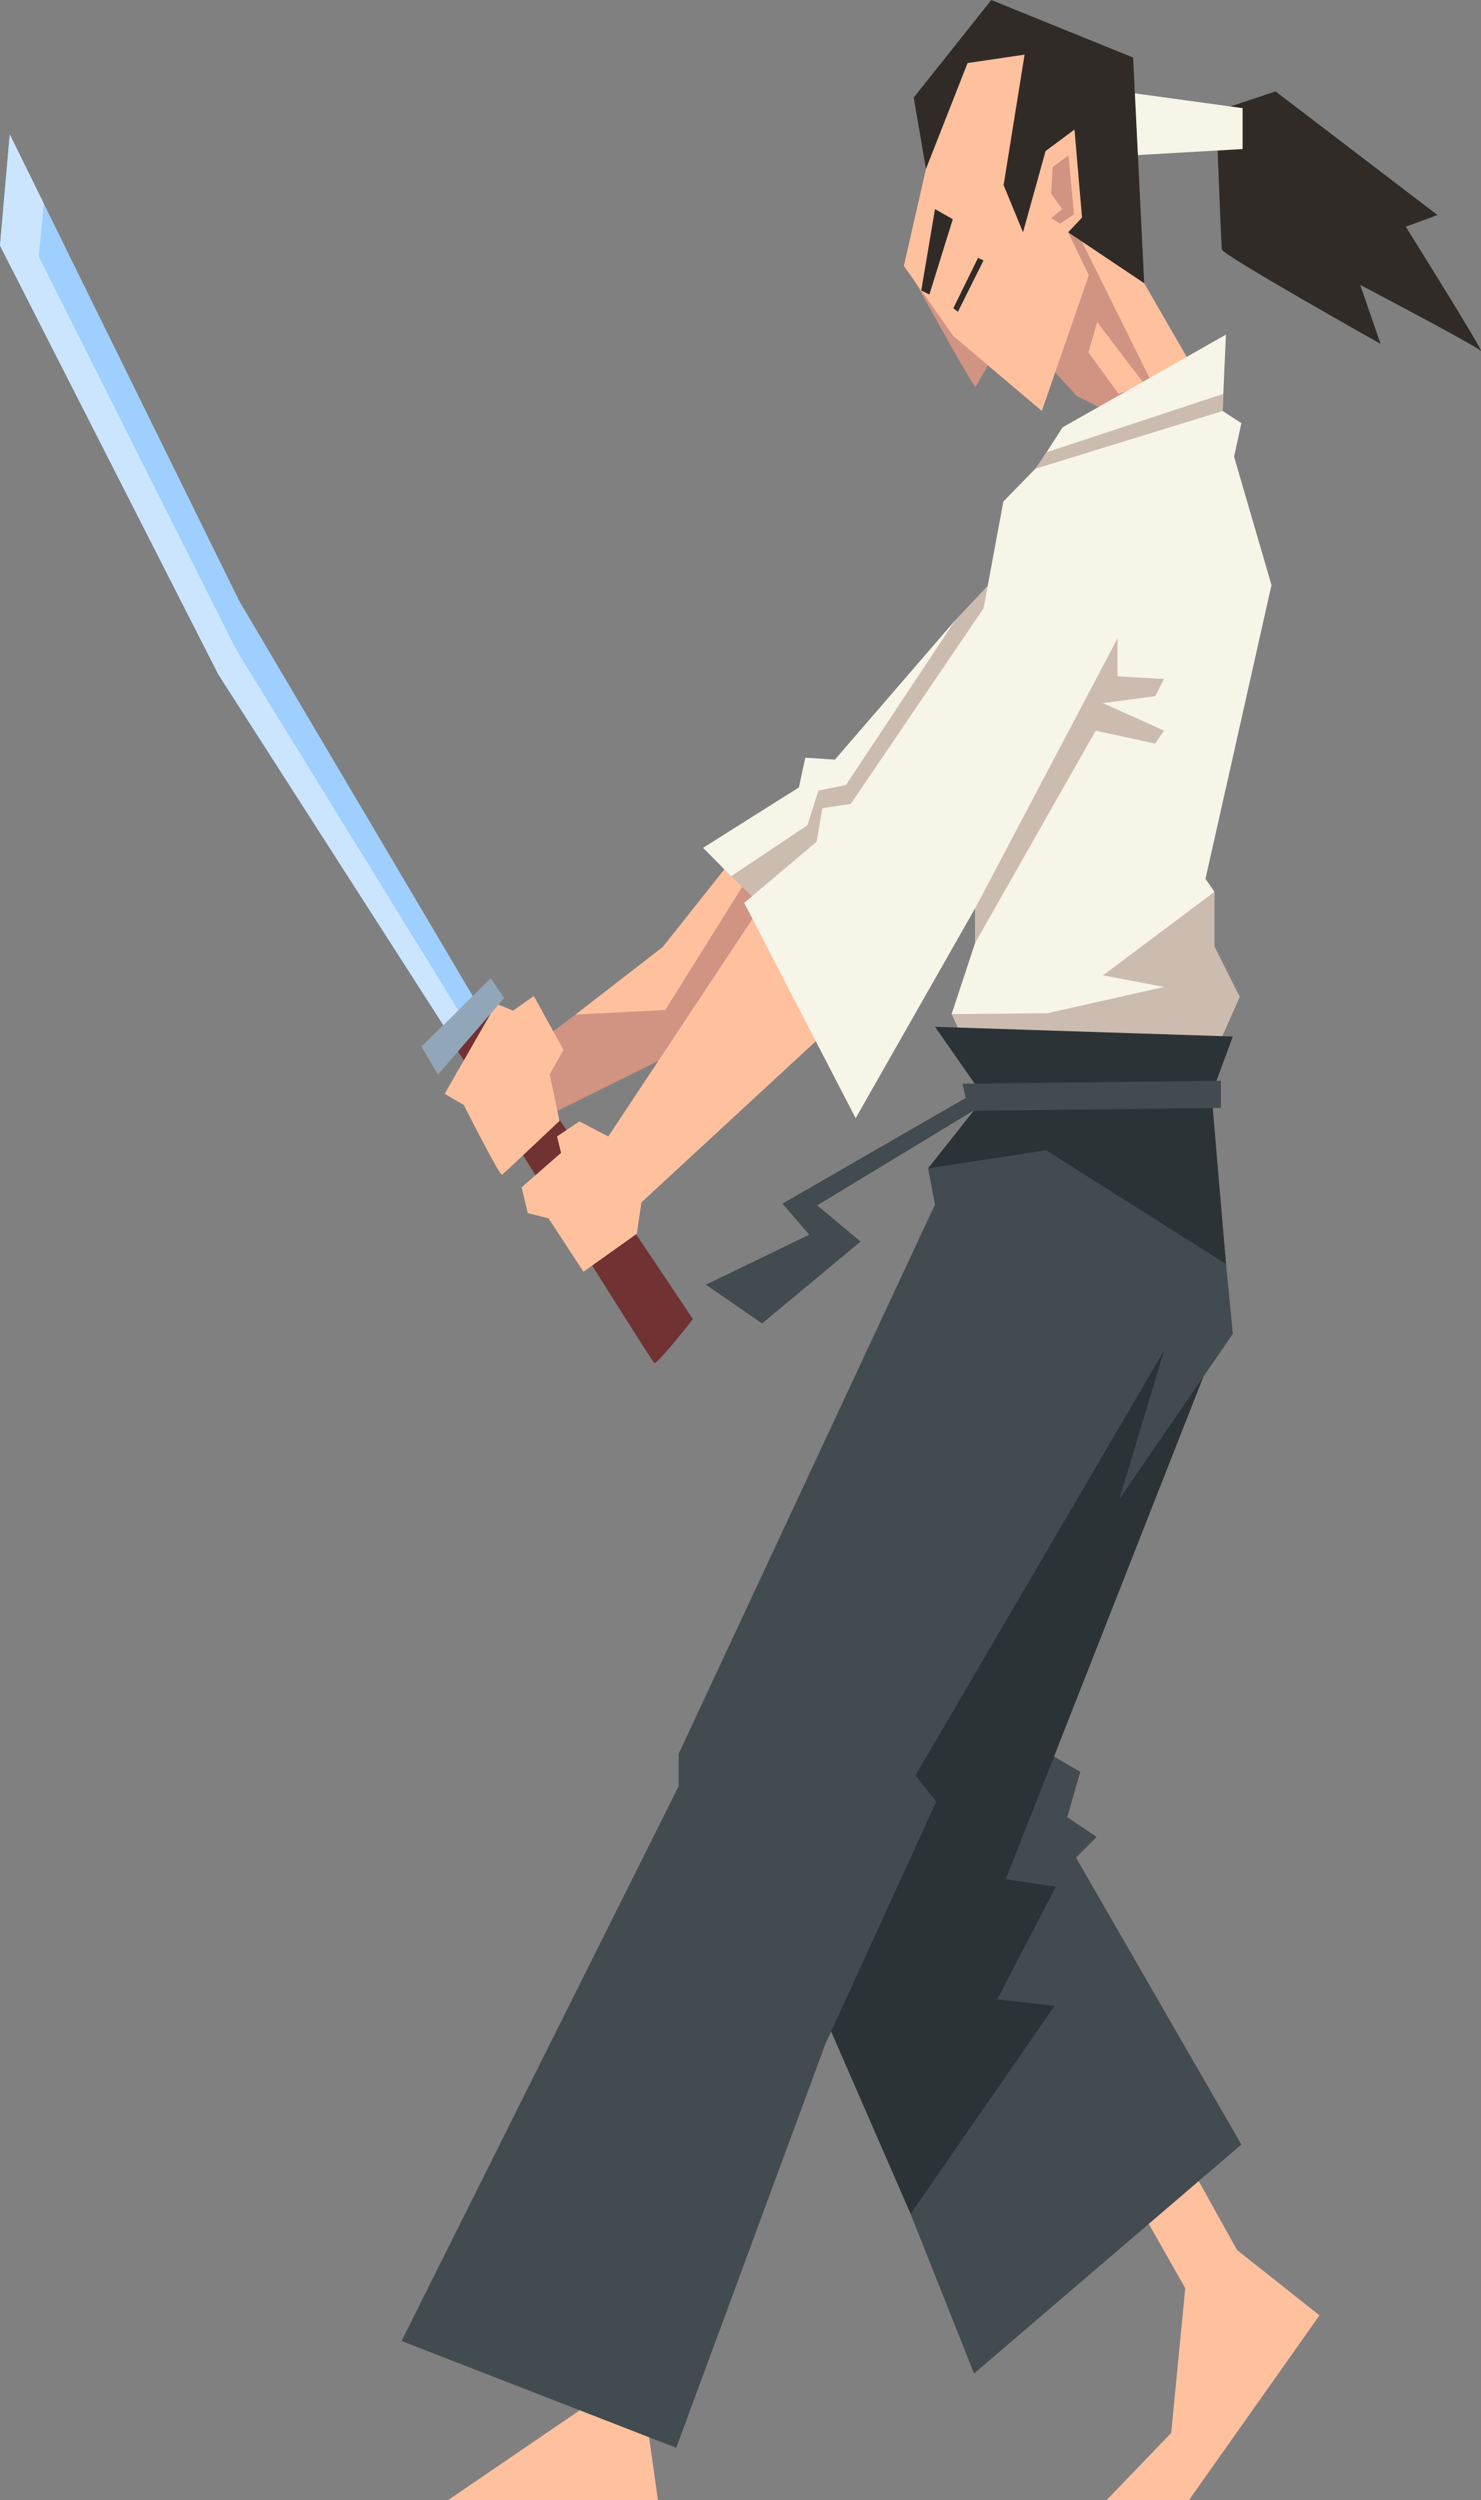 <svg width="355" height="599" viewBox="0 0 355 599" fill="none" xmlns="http://www.w3.org/2000/svg">
<rect x="0" y="0" width="355" height="599" fill="#808080" stroke="none"/>
<g clip-path="url(#clip0_2_18455)">
<path d="M291.516 26.649L305.755 21.901L344.574 51.52L336.97 54.312C336.97 54.312 356.468 85.479 354.914 84.034C353.36 82.589 326.045 68.256 326.045 68.256L330.92 82.383C330.92 82.383 293.07 61.123 292.881 59.782C292.692 58.44 291.516 26.649 291.516 26.649Z" fill="#302B27"/>
<path d="M271.232 37.233L297.859 35.713V25.909L268.497 21.884L271.232 37.233Z" fill="#F7F4E8"/>
<path d="M274.266 67.855L285.569 87.423L264.356 95.988L255.18 82.721L256.31 54.29L274.266 67.855Z" fill="#FFC09E"/>
<path d="M258.845 56.978C259.355 57.867 276.887 93.305 276.887 93.305L276.399 94.75L261.087 74.683L258.845 56.978Z" fill="#D19382"/>
<path d="M251.43 87.525L258.065 94.853L268.21 99.91L269.179 95.782L260.892 84.43L264.792 70.91L258.163 55.012L252.405 52.294L251.43 87.525Z" fill="#D19382"/>
<path d="M219.424 67.637C219.424 67.637 233.572 93.305 233.864 92.686C234.157 92.067 238.062 85.462 238.062 85.462L219.424 67.637Z" fill="#D19382"/>
<path d="M221.959 40.472L216.66 63.709L228.514 80.508L249.727 98.465L260.99 65.957L256.041 55.654L264.356 53.722V20.749L239.043 6.118L225.876 19.046L221.959 40.472Z" fill="#FFC09E"/>
<path d="M274.266 67.855L256.041 55.654L259.361 52.122L257.56 31.041L250.627 36.189L245.219 55.654L240.568 44.353L245.598 13.089L231.926 15.107L221.959 40.472L219.017 23.375L237.621 0L271.611 13.794L274.266 67.855Z" fill="#302B27"/>
<path d="M224.121 50.087L228.386 52.523L222.777 70.565L220.829 69.592L224.121 50.087Z" fill="#302B27"/>
<path d="M234.438 61.777L228.514 73.852L229.609 74.7L235.751 62.397L234.438 61.777Z" fill="#302B27"/>
<path d="M251.957 52.294L254.59 50.087L251.957 46.371L252.325 40.025L256.127 37.232L257.44 51.325L254.114 53.607L251.957 52.294Z" fill="#D19382"/>
<path d="M154.782 578.199L157.706 599H107.378L144.247 573.865L154.782 578.199Z" fill="#FFC09E"/>
<path d="M284.984 518.337L296.54 539.08L316.29 554.721L284.984 599H265.234L280.74 582.895L284.107 548.219L274.008 530.411L284.984 518.337Z" fill="#FFC09E"/>
<path d="M116.353 241.415C117.718 243.892 166.096 316.041 166.096 316.041C166.096 316.041 157.494 326.98 156.829 326.567C156.164 326.154 109.139 250.824 109.139 250.824L116.353 241.415Z" fill="#703232"/>
<path d="M137.956 243.066L158.876 226.864L175.261 206.224L181.62 213.602L160.534 246.472L137.956 243.066Z" fill="#FFC09E"/>
<path d="M132.101 266.911L171.166 247.556L185.354 218.143L179.504 209.939L159.461 241.983L137.956 243.066L128.298 250.342L132.101 266.911Z" fill="#D19382"/>
<path d="M182.481 216.957L145.807 272.278L138.879 268.666L133.517 272.278L134.492 276.199L125.035 284.456L126.498 290.648L131.47 291.886L139.86 304.683L152.631 295.601L153.755 288.068L197.11 248.02L182.481 216.957Z" fill="#FFC09E"/>
<path d="M218.271 530.412L233.486 568.654L297.56 513.797L257.916 445.053L262.842 440.1L255.823 435.353L258.942 424.499L245.678 416.776L226.168 442.204L218.271 530.412Z" fill="#424B4F"/>
<path d="M288.459 329.824L241.096 450.213L253.087 452.037L239.043 479.012L252.795 480.56L218.271 530.412L193.985 474.678L220.904 358.256L272.402 309.333L288.459 329.824Z" fill="#2C3336"/>
<path d="M289.956 262.537L295.513 319.55L268.302 359.185L279.031 323.575L219.441 425.365L224.413 431.637L197.793 489.848L162.094 586.456L96.258 560.862L162.678 427.922V420.182L224.121 288.584L222.464 279.915L237.483 262.537H289.956Z" fill="#424B4F"/>
<path d="M175.261 209.939L168.534 203.122L191.501 188.651L193.033 181.53L200.132 181.995L228.95 148.626L238.068 161.945L188.279 212.88L175.261 209.939Z" fill="#F7F4E8"/>
<path d="M182.481 216.957L175.261 209.939L193.549 197.704L196.181 189.396L202.765 188.106L228.955 148.626L240.947 135.933L241.583 145.84C241.583 145.84 198.205 216.699 182.481 216.957Z" fill="#CCBBAF"/>
<path d="M293.076 98.465C293.076 97.433 293.862 80.17 293.862 80.17L254.699 102.387L248.603 111.858L240.511 120.143L235.757 145.737L203.934 192.596L197.11 193.628L195.745 201.654L178.38 216.309L205.104 267.909L233.761 217.57V225.826L228.107 242.958L237.856 260.301L288.763 256.792L296.178 238.623L287.203 221.285L291.103 213.649L288.958 210.553L304.781 140.17L295.811 109.416L297.566 101.389L293.076 98.465Z" fill="#F7F4E8"/>
<path d="M233.778 217.576L267.866 152.961V162.048L279.031 162.668L276.887 166.796L264.356 168.447L279.031 175.052L276.887 178.148L262.647 175.052L233.778 225.832V217.576Z" fill="#CCBBAF"/>
<path d="M291.126 213.654L264.402 233.675L279.031 236.462L251.04 242.757L228.124 242.963L236.605 262.061L288.884 257.515L297.176 238.835L291.126 226.761V213.654Z" fill="#CCBBAF"/>
<path d="M293.076 98.465L248.167 112.305L250.851 108.367L293.231 94.366L293.076 98.465Z" fill="#CCBBAF"/>
<path d="M295.513 248.33L224.121 246.008L234.512 260.874L291.275 259.791L295.513 248.33Z" fill="#2C3336"/>
<path d="M290.541 263.609L293.884 302.848L250.747 275.58L222.464 279.915L236.605 262.061L290.541 263.609Z" fill="#2C3336"/>
<path d="M292.663 258.937L230.704 259.636L232.167 266.138L292.663 265.438V258.937Z" fill="#424B4F"/>
<path d="M233.193 262.061L187.55 288.377L193.985 295.808L169.216 307.785L182.67 317.073L206.274 297.459L195.889 288.79L237.093 263.815L233.193 262.061Z" fill="#424B4F"/>
<path d="M131.762 257.417L135.077 251.535L127.96 238.629L122.988 242.138L118.974 240.487L106.587 262.061L111.174 264.744C111.174 264.744 119.851 281.876 120.35 281.463C120.849 281.05 134.114 268.563 134.114 268.563L131.762 257.417Z" fill="#FFC09E"/>
<path d="M120.838 239.122L104.964 257.463L101.018 250.732L117.62 234.397L120.838 239.122Z" fill="#91A6B8"/>
<path d="M113.319 238.629L57.348 143.982L2.34 32.205L7.62939e-06 58.83L52.37 161.636L106.283 245.624L113.319 238.629Z" fill="#9ECFFF"/>
<path d="M109.855 242.069L56.66 155.747L9.29 61.462L10.5 48.785L2.34 32.205L0 58.83L52.37 161.636L106.283 245.624L109.855 242.069Z" fill="#CCE5FF"/>
</g>
<defs>
<clipPath id="clip0_2_18455">
<rect width="355" height="599" fill="white" transform="matrix(-1 0 0 1 355 0)"/>
</clipPath>
</defs>
</svg>
